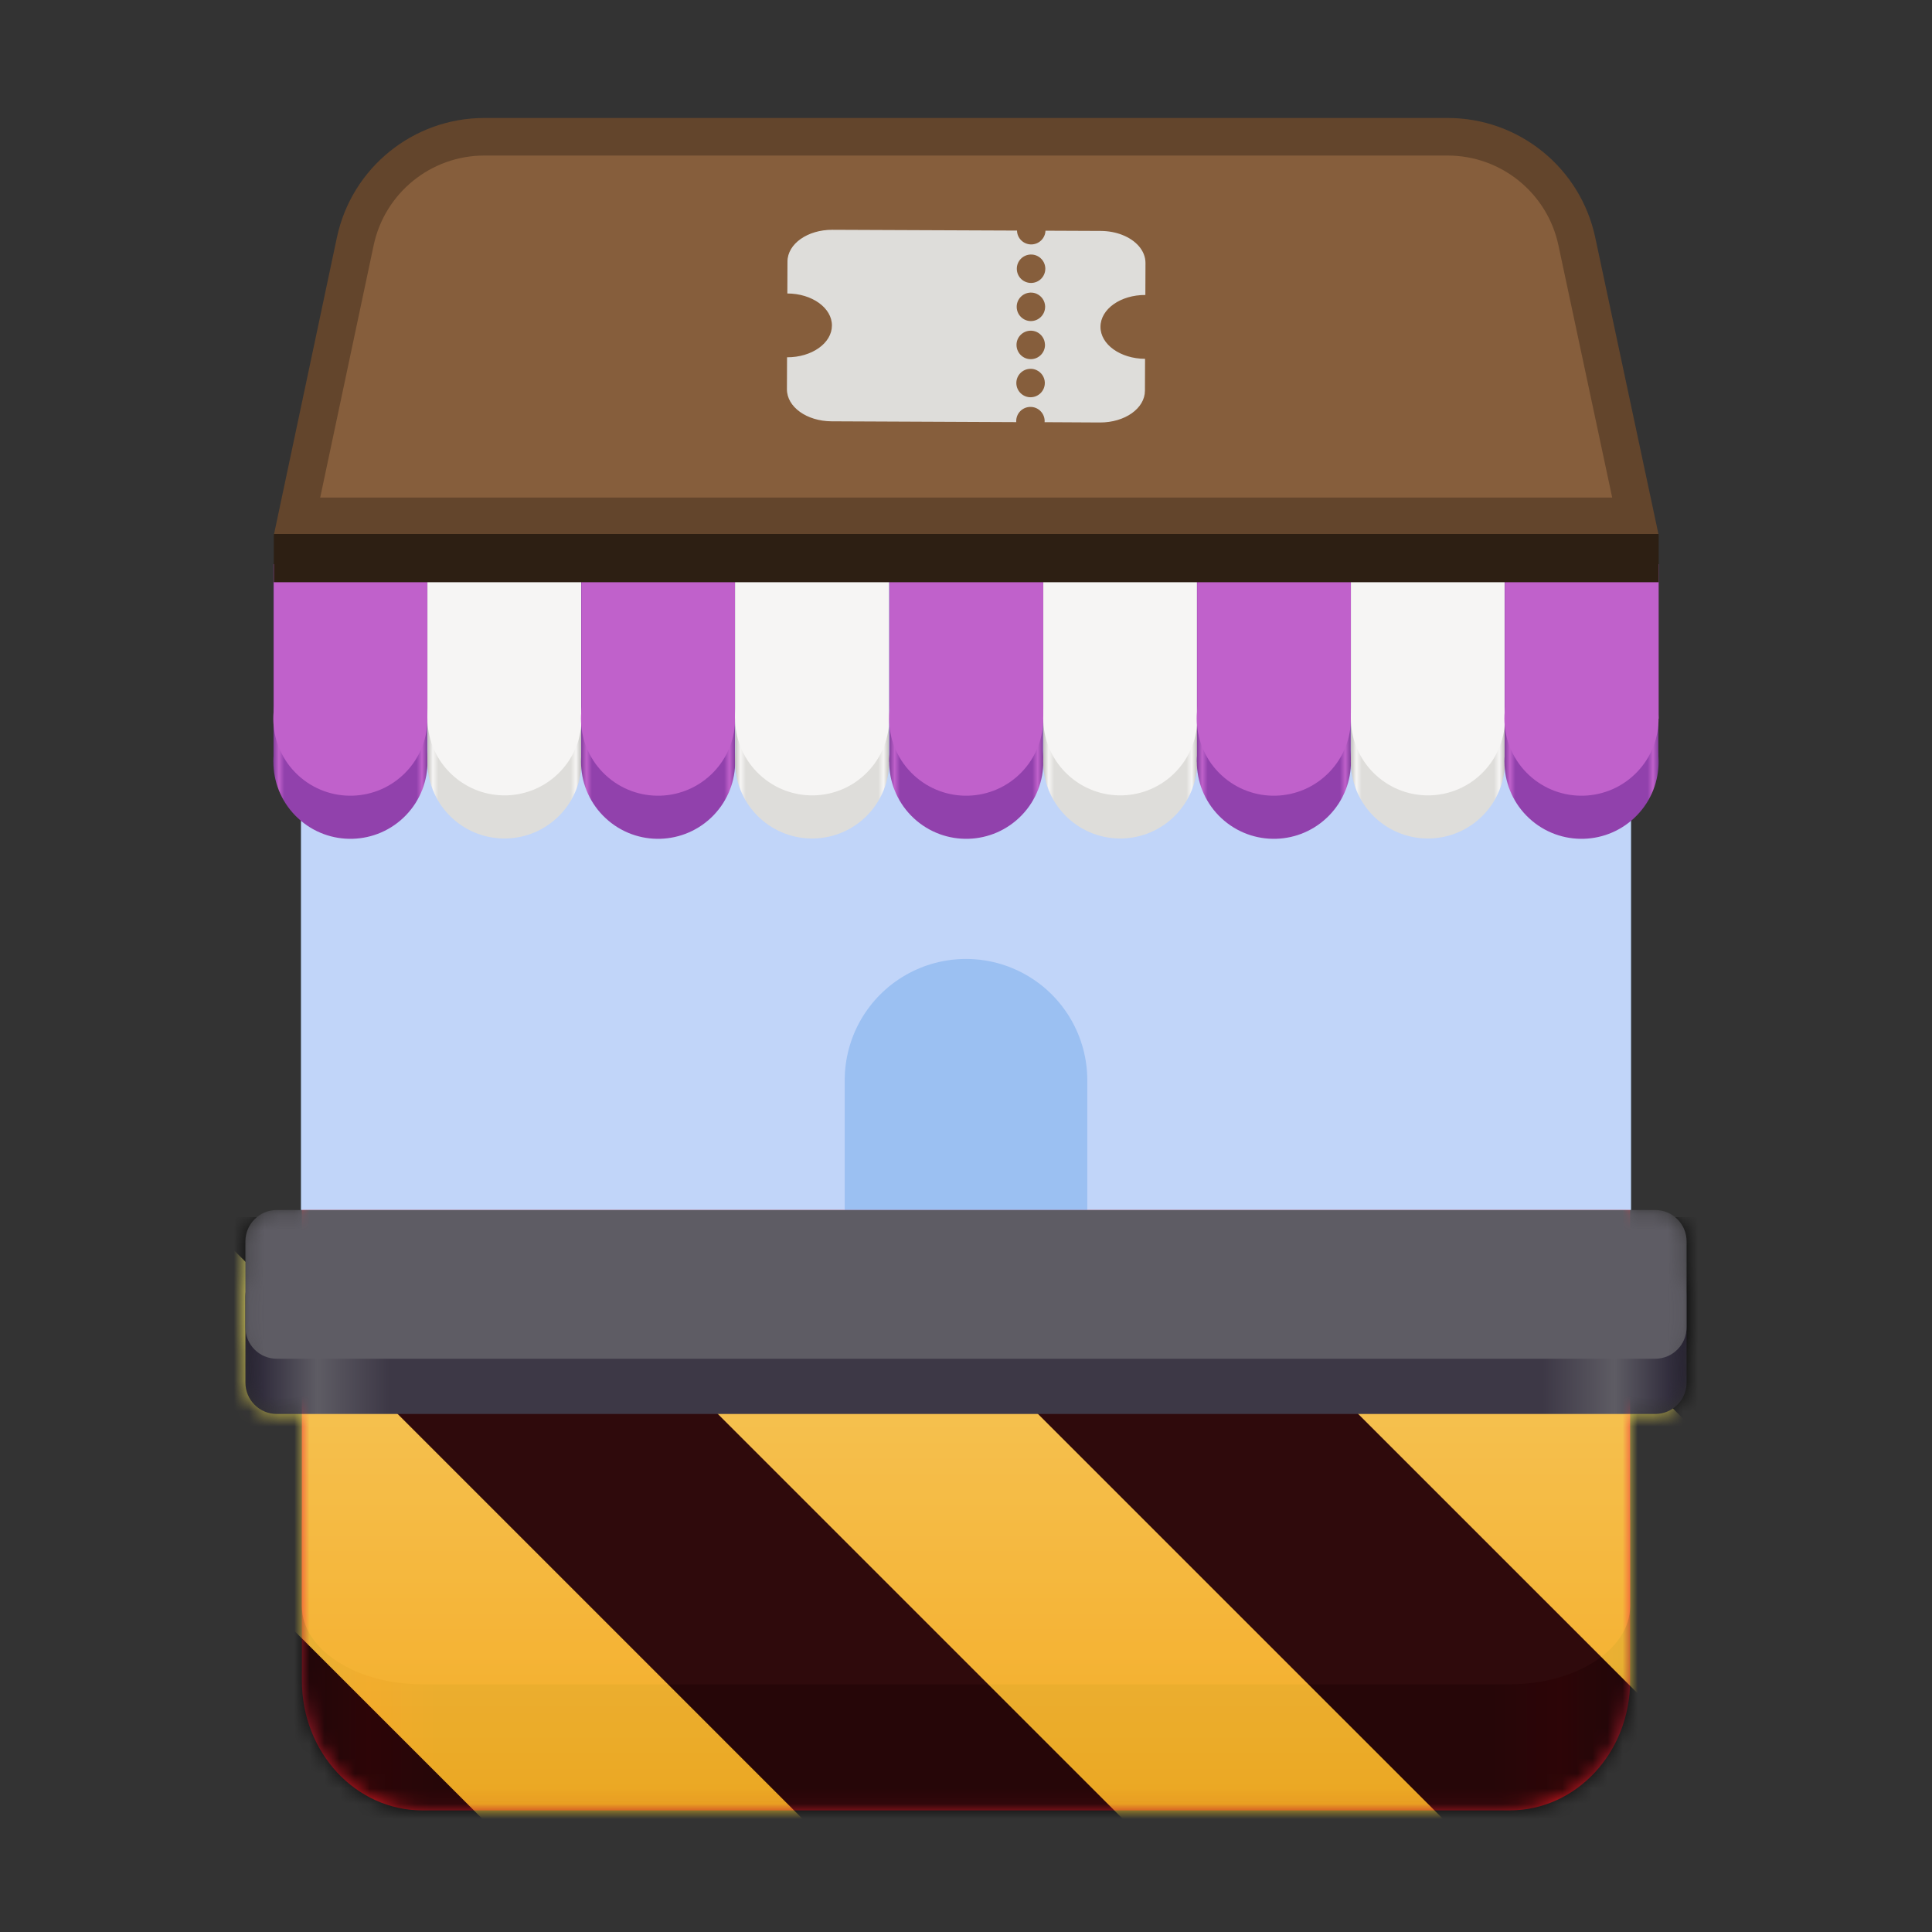 <?xml version="1.0" encoding="UTF-8" standalone="no"?>
<svg
   height="128px"
   viewBox="0 0 128 128"
   width="128px"
   version="1.1"
   id="svg38347"
   sodipodi:docname="me.iepure.ticketbooth.Devel.svg"
   inkscape:version="1.2.2 (b0a8486541, 2022-12-01)"
   xmlns:inkscape="http://www.inkscape.org/namespaces/inkscape"
   xmlns:sodipodi="http://sodipodi.sourceforge.net/DTD/sodipodi-0.dtd"
   xmlns:xlink="http://www.w3.org/1999/xlink"
   xmlns="http://www.w3.org/2000/svg"
   xmlns:svg="http://www.w3.org/2000/svg">
  <rect x="0" y="0" width="128" height="128" fill="#333333" stroke="none"/>
  <defs
     id="defs38351" />
  <sodipodi:namedview
     id="namedview38349"
     pagecolor="#ffffff"
     bordercolor="#000000"
     borderopacity="0.25"
     inkscape:showpageshadow="2"
     inkscape:pageopacity="0.0"
     inkscape:pagecheckerboard="0"
     inkscape:deskcolor="#d1d1d1"
     showgrid="false"
     inkscape:zoom="2.2511407"
     inkscape:cx="19.767756"
     inkscape:cy="65.300227"
     inkscape:window-width="1920"
     inkscape:window-height="1016"
     inkscape:window-x="0"
     inkscape:window-y="0"
     inkscape:window-maximized="1"
     inkscape:current-layer="g38345" />
  <linearGradient
     id="a"
     gradientTransform="matrix(0.196 0 0 0.368 2.597 285.347)"
     gradientUnits="userSpaceOnUse"
     x1="88.596"
     x2="536.596"
     y1="-449.394"
     y2="-449.394">
    <stop
       offset="0"
       stop-color="#a51d2d"
       id="stop38051" />
    <stop
       offset="0.05"
       stop-color="#e01b24"
       id="stop38053" />
    <stop
       offset="0.1"
       stop-color="#c01c28"
       id="stop38055" />
    <stop
       offset="0.9"
       stop-color="#c01c28"
       id="stop38057" />
    <stop
       offset="0.95"
       stop-color="#e01b24"
       id="stop38059" />
    <stop
       offset="1"
       stop-color="#a51d2d"
       id="stop38061" />
  </linearGradient>
  <linearGradient
     id="b"
     gradientUnits="userSpaceOnUse"
     x1="16.257"
     x2="111.743"
     y1="88.754"
     y2="88.754">
    <stop
       offset="0"
       stop-color="#241f31"
       id="stop38064" />
    <stop
       offset="0.05"
       stop-color="#5e5c64"
       id="stop38066" />
    <stop
       offset="0.1"
       stop-color="#3d3846"
       id="stop38068" />
    <stop
       offset="0.9"
       stop-color="#3d3846"
       id="stop38070" />
    <stop
       offset="0.95"
       stop-color="#5e5c64"
       id="stop38072" />
    <stop
       offset="1"
       stop-color="#241f31"
       id="stop38074" />
  </linearGradient>
  <linearGradient
     id="c"
     gradientUnits="userSpaceOnUse">
    <stop
       offset="0"
       stop-color="#813d9c"
       id="stop38077" />
    <stop
       offset="0.036"
       stop-color="#c061cb"
       id="stop38079" />
    <stop
       offset="0.071"
       stop-color="#9141ac"
       id="stop38081" />
    <stop
       offset="0.929"
       stop-color="#9141ac"
       id="stop38083" />
    <stop
       offset="0.964"
       stop-color="#c061cb"
       id="stop38085" />
    <stop
       offset="1"
       stop-color="#813d9c"
       id="stop38087" />
  </linearGradient>
  <linearGradient
     id="d"
     gradientTransform="matrix(1 0 0 -1 375.169 133.472)"
     x1="-357.057"
     x2="-346.845"
     xlink:href="#c"
     y1="-93.317"
     y2="-93.317" />
  <linearGradient
     id="e"
     gradientTransform="matrix(1 0 0 -0.509 375.169 92.691)"
     x1="-357.057"
     x2="-346.845"
     xlink:href="#c"
     y1="-93.317"
     y2="-93.317" />
  <linearGradient
     id="f"
     gradientUnits="userSpaceOnUse">
    <stop
       offset="0"
       stop-color="#c0bfbc"
       id="stop38092" />
    <stop
       offset="0.036"
       stop-color="#f6f5f4"
       id="stop38094" />
    <stop
       offset="0.071"
       stop-color="#deddda"
       id="stop38096" />
    <stop
       offset="0.929"
       stop-color="#deddda"
       id="stop38098" />
    <stop
       offset="0.964"
       stop-color="#f6f5f4"
       id="stop38100" />
    <stop
       offset="1"
       stop-color="#c0bfbc"
       id="stop38102" />
  </linearGradient>
  <linearGradient
     id="g"
     gradientTransform="matrix(1 0 0 -1 385.373 133.451)"
     x1="-357.057"
     x2="-346.845"
     xlink:href="#f"
     y1="-93.317"
     y2="-93.317" />
  <linearGradient
     id="h"
     gradientTransform="matrix(1 0 0 -0.508 385.373 92.601)"
     x1="-357.057"
     x2="-346.845"
     xlink:href="#f"
     y1="-93.317"
     y2="-93.317" />
  <linearGradient
     id="i"
     gradientTransform="matrix(1 0 0 -1 395.552 133.472)"
     x1="-357.057"
     x2="-346.845"
     xlink:href="#c"
     y1="-93.317"
     y2="-93.317" />
  <linearGradient
     id="j"
     gradientTransform="matrix(1 0 0 -0.509 395.552 92.691)"
     x1="-357.057"
     x2="-346.845"
     xlink:href="#c"
     y1="-93.317"
     y2="-93.317" />
  <linearGradient
     id="k"
     gradientTransform="matrix(1 0 0 -1 405.756 133.451)"
     x1="-357.057"
     x2="-346.845"
     xlink:href="#f"
     y1="-93.317"
     y2="-93.317" />
  <linearGradient
     id="l"
     gradientTransform="matrix(1 0 0 -0.508 405.756 92.601)"
     x1="-357.057"
     x2="-346.845"
     xlink:href="#f"
     y1="-93.317"
     y2="-93.317" />
  <linearGradient
     id="m"
     gradientTransform="matrix(1 0 0 -1 415.967 133.472)"
     x1="-357.057"
     x2="-346.845"
     xlink:href="#c"
     y1="-93.317"
     y2="-93.317" />
  <linearGradient
     id="n"
     gradientTransform="matrix(1 0 0 -0.509 415.967 92.691)"
     x1="-357.057"
     x2="-346.845"
     xlink:href="#c"
     y1="-93.317"
     y2="-93.317" />
  <linearGradient
     id="o"
     gradientTransform="matrix(1 0 0 -1 426.171 133.451)"
     x1="-357.057"
     x2="-346.845"
     xlink:href="#f"
     y1="-93.317"
     y2="-93.317" />
  <linearGradient
     id="p"
     gradientTransform="matrix(1 0 0 -0.508 426.171 92.601)"
     x1="-357.057"
     x2="-346.845"
     xlink:href="#f"
     y1="-93.317"
     y2="-93.317" />
  <linearGradient
     id="q"
     gradientTransform="matrix(1 0 0 -1 436.349 133.472)"
     x1="-357.057"
     x2="-346.845"
     xlink:href="#c"
     y1="-93.317"
     y2="-93.317" />
  <linearGradient
     id="r"
     gradientTransform="matrix(1 0 0 -0.509 436.349 92.691)"
     x1="-357.057"
     x2="-346.845"
     xlink:href="#c"
     y1="-93.317"
     y2="-93.317" />
  <linearGradient
     id="s"
     gradientTransform="matrix(1 0 0 -1 446.553 133.451)"
     x1="-357.057"
     x2="-346.845"
     xlink:href="#f"
     y1="-93.317"
     y2="-93.317" />
  <linearGradient
     id="t"
     gradientTransform="matrix(1 0 0 -0.508 446.553 92.601)"
     x1="-357.057"
     x2="-346.845"
     xlink:href="#f"
     y1="-93.317"
     y2="-93.317" />
  <linearGradient
     id="u"
     gradientTransform="matrix(1 0 0 -1 456.732 133.472)"
     x1="-357.057"
     x2="-346.845"
     xlink:href="#c"
     y1="-93.317"
     y2="-93.317" />
  <linearGradient
     id="v"
     gradientTransform="matrix(1 0 0 -0.509 456.732 92.691)"
     x1="-357.057"
     x2="-346.845"
     xlink:href="#c"
     y1="-93.317"
     y2="-93.317" />
  <clipPath
     id="w">
    <rect
       height="128"
       width="128"
       id="rect38121" />
  </clipPath>
  <clipPath
     id="x">
    <rect
       height="128"
       width="128"
       id="rect38124" />
  </clipPath>
  <filter
     id="y"
     height="1"
     width="1"
     x="0"
     y="0">
    <feColorMatrix
       in="SourceGraphic"
       type="matrix"
       values="0 0 0 0 1 0 0 0 0 1 0 0 0 0 1 0 0 0 1 0"
       id="feColorMatrix38127" />
  </filter>
  <mask
     id="z">
    <g
       clip-path="url(#x)"
       filter="url(#y)"
       id="g38226">
      <g
         clip-path="url(#w)"
         id="g38224">
        <path
           d="m 18.141 35.457 h 91.75 l -4.203 -19.727 c -0.984 -4.617 -5.059 -7.914 -9.777 -7.914 h -63.82 c -4.715 0 -8.789 3.301 -9.77 7.914 z m 0 0"
           fill="#63452c"
           id="path38130" />
        <path
           d="m 32.09 10.305 h 63.82 c 3.539 0 6.602 2.48 7.34 5.945 l 3.562 16.715 h -85.598 l 3.543 -16.719 c 0.734 -3.461 3.793 -5.941 7.332 -5.941 z m 0 0"
           fill="#865e3c"
           id="path38132" />
        <path
           d="m 108 100.676 c -0.164 0.008 -0.328 0.027 -0.496 0.027 h -87.504 v 10.637 c 0 4.766 3.566 8.605 8 8.605 h 72 c 4.434 0 8 -3.84 8 -8.605 z m 0 0"
           fill="url(#a)"
           id="path38134" />
        <path
           d="m 28 41.715 h 72 c 4.418 0 8 2.32 8 5.176 v 59.523 c 0 2.859 -3.582 5.176 -8 5.176 h -72 c -4.418 0 -8 -2.316 -8 -5.176 v -59.523 c 0 -2.855 3.582 -5.176 8 -5.176 z m 0 0"
           fill="#ed333b"
           id="path38136" />
        <path
           d="m 18.332 83.828 h 91.336 c 1.145 0 2.074 0.93 2.074 2.078 v 5.695 c 0 1.148 -0.93 2.078 -2.074 2.078 h -91.336 c -1.145 0 -2.074 -0.93 -2.074 -2.078 v -5.695 c 0 -1.148 0.93 -2.078 2.074 -2.078 z m 0 0"
           fill="url(#b)"
           id="path38138" />
        <path
           d="m 18.332 80.168 h 91.336 c 1.145 0 2.074 0.93 2.074 2.078 v 5.695 c 0 1.148 -0.93 2.078 -2.074 2.078 h -91.336 c -1.145 0 -2.074 -0.93 -2.074 -2.078 v -5.695 c 0 -1.148 0.93 -2.078 2.074 -2.078 z m 0 0"
           fill="#5e5c64"
           id="path38140" />
        <path
           d="m 19.938 80.168 v -41.672 h 88.125 v 41.672 z m 0 0"
           fill="#c1daff"
           fill-opacity="0.965"
           id="path38142" />
        <path
           d="m 74.352 15.562 c -0.422 -0.164 -0.902 -0.258 -1.418 -0.262 l -3.668 -0.016 c -0.02 0.508 -0.434 0.906 -0.938 0.91 c -0.512 0.004 -0.938 -0.402 -0.949 -0.918 l -12.23 -0.051 c -1.645 -0.008 -2.973 0.93 -2.977 2.102 l -0.008 2.117 c 1.637 0.004 2.961 0.957 2.953 2.125 c -0.004 1.168 -1.332 2.109 -2.973 2.102 l -0.008 2.117 c -0.004 1.172 1.312 2.117 2.957 2.125 l 12.238 0.055 c -0.004 -0.016 -0.004 -0.031 -0.004 -0.047 c -0.012 -0.516 0.395 -0.945 0.91 -0.961 c 0.516 -0.02 0.949 0.383 0.973 0.898 v 0.047 c 0 0.023 0 0.047 -0.004 0.066 l 3.672 0.02 c 1.645 0.004 2.973 -0.93 2.977 -2.105 l 0.008 -2.113 c -1.637 -0.008 -2.961 -0.957 -2.953 -2.125 c 0.004 -1.172 1.332 -2.113 2.973 -2.105 l 0.008 -2.113 c 0.004 -0.809 -0.617 -1.508 -1.539 -1.867 z m -5.645 1.387 c 0.32 0.148 0.531 0.461 0.547 0.812 v 0.047 c -0.004 0.516 -0.418 0.934 -0.938 0.938 c -0.516 0.004 -0.938 -0.406 -0.949 -0.922 c -0.012 -0.516 0.398 -0.945 0.914 -0.961 c 0.148 -0.004 0.293 0.023 0.426 0.086 z m -0.012 2.523 c 0.32 0.148 0.531 0.461 0.547 0.812 v 0.047 c -0.004 0.516 -0.418 0.934 -0.934 0.941 c -0.516 0.004 -0.938 -0.41 -0.949 -0.926 s 0.395 -0.941 0.91 -0.961 c 0.148 -0.004 0.293 0.023 0.426 0.086 z m -0.008 2.523 c 0.316 0.148 0.527 0.461 0.543 0.812 l 0.004 0.051 c -0.004 0.516 -0.422 0.934 -0.938 0.938 s -0.938 -0.41 -0.949 -0.926 c -0.012 -0.516 0.395 -0.941 0.91 -0.961 c 0.148 -0.004 0.293 0.023 0.43 0.086 z m -0.012 2.527 c 0.32 0.148 0.531 0.461 0.547 0.812 v 0.047 c -0.004 0.516 -0.422 0.934 -0.938 0.938 c -0.516 0.004 -0.938 -0.41 -0.949 -0.926 c -0.008 -0.516 0.398 -0.941 0.914 -0.957 c 0.145 -0.008 0.293 0.023 0.426 0.086 z m 0 0"
           fill="#deddda"
           id="path38144" />
        <path
           d="m 55.965 71.566 c 0 -2.867 1.531 -5.523 4.02 -6.957 c 2.484 -1.434 5.547 -1.434 8.031 0 c 2.488 1.434 4.02 4.09 4.02 6.957 z m 0 0"
           fill="#62a0ea"
           fill-opacity="0.4"
           id="path38146" />
        <path
           d="m 72.035 80.168 h -16.07 v -8.602 h 16.07 z m 0 0"
           fill="#62a0ea"
           fill-opacity="0.4"
           id="path38148" />
        <path
           d="m 26.539 46.59 c -2.113 -1.809 -5.285 -1.594 -7.133 0.48 c -1.852 2.078 -1.699 5.254 0.344 7.145 c 2.039 1.891 5.219 1.797 7.148 -0.207 c 1.926 -2.004 1.898 -5.184 -0.07 -7.152"
           fill="url(#d)"
           id="path38150" />
        <path
           d="m 18.121 50.469 h 10.188 v -13.09 h -10.188 z m 0 0"
           fill="url(#e)"
           id="path38152" />
        <path
           d="m 26.535 43.734 c -2.113 -1.809 -5.285 -1.594 -7.133 0.48 c -1.852 2.078 -1.699 5.254 0.344 7.145 c 2.043 1.891 5.219 1.797 7.148 -0.207 c 1.93 -2.004 1.898 -5.184 -0.07 -7.152"
           fill="#c061cb"
           id="path38154" />
        <path
           d="m 18.141 47.613 h 10.188 v -10.234 h -10.188 z m 0 0"
           fill="#c061cb"
           id="path38156" />
        <path
           d="m 36.742 46.566 c -2.113 -1.809 -5.285 -1.594 -7.133 0.484 c -1.852 2.078 -1.695 5.254 0.344 7.145 c 2.043 1.887 5.219 1.797 7.148 -0.207 c 1.93 -2.008 1.898 -5.188 -0.07 -7.152"
           fill="url(#g)"
           id="path38158" />
        <path
           d="m 28.324 50.445 h 10.188 v -13.066 h -10.188 z m 0 0"
           fill="url(#h)"
           id="path38160" />
        <path
           d="m 36.746 43.711 c -2.113 -1.809 -5.285 -1.594 -7.133 0.484 c -1.852 2.078 -1.699 5.254 0.344 7.141 c 2.043 1.891 5.219 1.801 7.148 -0.207 c 1.93 -2.004 1.898 -5.184 -0.07 -7.148"
           fill="#f6f5f4"
           id="path38162" />
        <path
           d="m 28.328 47.59 h 10.188 v -10.211 h -10.188 z m 0 0"
           fill="#f6f5f4"
           id="path38164" />
        <path
           d="m 46.922 46.59 c -2.113 -1.809 -5.285 -1.594 -7.133 0.48 c -1.852 2.078 -1.699 5.254 0.344 7.145 c 2.039 1.891 5.219 1.797 7.148 -0.207 c 1.926 -2.004 1.898 -5.184 -0.07 -7.152"
           fill="url(#i)"
           id="path38166" />
        <path
           d="m 38.504 50.469 h 10.188 v -13.09 h -10.188 z m 0 0"
           fill="url(#j)"
           id="path38168" />
        <path
           d="m 46.918 43.734 c -2.113 -1.809 -5.285 -1.594 -7.133 0.48 c -1.852 2.078 -1.699 5.254 0.344 7.145 c 2.043 1.891 5.219 1.797 7.148 -0.207 c 1.93 -2.004 1.898 -5.184 -0.07 -7.152"
           fill="#c061cb"
           id="path38170" />
        <path
           d="m 38.523 47.613 h 10.188 v -10.234 h -10.188 z m 0 0"
           fill="#c061cb"
           id="path38172" />
        <path
           d="m 57.125 46.566 c -2.113 -1.809 -5.285 -1.594 -7.133 0.484 c -1.852 2.078 -1.695 5.254 0.344 7.145 c 2.043 1.887 5.219 1.797 7.148 -0.207 c 1.93 -2.008 1.898 -5.188 -0.07 -7.152"
           fill="url(#k)"
           id="path38174" />
        <path
           d="m 48.707 50.445 h 10.188 v -13.066 h -10.188 z m 0 0"
           fill="url(#l)"
           id="path38176" />
        <path
           d="m 57.129 43.711 c -2.113 -1.809 -5.285 -1.594 -7.133 0.484 c -1.852 2.078 -1.699 5.254 0.344 7.141 c 2.043 1.891 5.219 1.801 7.148 -0.207 c 1.93 -2.004 1.898 -5.184 -0.07 -7.148"
           fill="#f6f5f4"
           id="path38178" />
        <path
           d="m 48.711 47.59 h 10.188 v -10.211 h -10.188 z m 0 0"
           fill="#f6f5f4"
           id="path38180" />
        <path
           d="m 67.336 46.59 c -2.113 -1.809 -5.285 -1.594 -7.133 0.48 c -1.852 2.078 -1.695 5.254 0.344 7.145 c 2.043 1.891 5.219 1.797 7.148 -0.207 c 1.93 -2.004 1.898 -5.184 -0.07 -7.152"
           fill="url(#m)"
           id="path38182" />
        <path
           d="m 58.918 50.469 h 10.188 v -13.09 h -10.188 z m 0 0"
           fill="url(#n)"
           id="path38184" />
        <path
           d="m 67.332 43.734 c -2.109 -1.809 -5.285 -1.594 -7.133 0.48 c -1.852 2.078 -1.695 5.254 0.344 7.145 c 2.043 1.891 5.219 1.797 7.148 -0.207 c 1.93 -2.004 1.898 -5.184 -0.07 -7.152"
           fill="#c061cb"
           id="path38186" />
        <path
           d="m 58.938 47.613 h 10.188 v -10.234 h -10.188 z m 0 0"
           fill="#c061cb"
           id="path38188" />
        <path
           d="m 77.539 46.566 c -2.109 -1.809 -5.281 -1.594 -7.133 0.484 s -1.695 5.254 0.344 7.145 c 2.043 1.887 5.219 1.797 7.148 -0.207 c 1.93 -2.008 1.898 -5.188 -0.066 -7.152"
           fill="url(#o)"
           id="path38190" />
        <path
           d="m 69.121 50.445 h 10.188 v -13.066 h -10.188 z m 0 0"
           fill="url(#p)"
           id="path38192" />
        <path
           d="m 77.543 43.711 c -2.113 -1.809 -5.285 -1.594 -7.133 0.484 c -1.852 2.078 -1.695 5.254 0.344 7.141 c 2.043 1.891 5.219 1.801 7.148 -0.207 c 1.93 -2.004 1.898 -5.184 -0.07 -7.148"
           fill="#f6f5f4"
           id="path38194" />
        <path
           d="m 69.125 47.59 h 10.188 v -10.211 h -10.188 z m 0 0"
           fill="#f6f5f4"
           id="path38196" />
        <path
           d="m 87.719 46.59 c -2.113 -1.809 -5.285 -1.594 -7.133 0.48 c -1.852 2.078 -1.695 5.254 0.344 7.145 c 2.043 1.891 5.219 1.797 7.148 -0.207 c 1.93 -2.004 1.898 -5.184 -0.07 -7.152"
           fill="url(#q)"
           id="path38198" />
        <path
           d="m 79.301 50.469 h 10.188 v -13.09 h -10.188 z m 0 0"
           fill="url(#r)"
           id="path38200" />
        <path
           d="m 87.715 43.734 c -2.109 -1.809 -5.285 -1.594 -7.133 0.48 c -1.852 2.078 -1.695 5.254 0.344 7.145 c 2.043 1.891 5.219 1.797 7.148 -0.207 c 1.93 -2.004 1.898 -5.184 -0.07 -7.152"
           fill="#c061cb"
           id="path38202" />
        <path
           d="m 79.32 47.613 h 10.188 v -10.234 h -10.188 z m 0 0"
           fill="#c061cb"
           id="path38204" />
        <path
           d="m 97.922 46.566 c -2.109 -1.809 -5.281 -1.594 -7.133 0.484 c -1.852 2.078 -1.695 5.254 0.344 7.145 c 2.043 1.887 5.219 1.797 7.148 -0.207 c 1.93 -2.008 1.898 -5.188 -0.066 -7.152"
           fill="url(#s)"
           id="path38206" />
        <path
           d="m 89.504 50.445 h 10.188 v -13.066 h -10.188 z m 0 0"
           fill="url(#t)"
           id="path38208" />
        <path
           d="m 97.926 43.711 c -2.113 -1.809 -5.285 -1.594 -7.133 0.484 c -1.852 2.078 -1.695 5.254 0.344 7.141 c 2.043 1.891 5.219 1.801 7.148 -0.207 c 1.93 -2.004 1.898 -5.184 -0.07 -7.148"
           fill="#f6f5f4"
           id="path38210" />
        <path
           d="m 89.508 47.59 h 10.188 v -10.211 h -10.188 z m 0 0"
           fill="#f6f5f4"
           id="path38212" />
        <path
           d="m 108.102 46.59 c -2.113 -1.809 -5.285 -1.594 -7.133 0.48 c -1.852 2.078 -1.699 5.254 0.344 7.145 s 5.219 1.797 7.148 -0.207 c 1.93 -2.004 1.898 -5.184 -0.07 -7.152"
           fill="url(#u)"
           id="path38214" />
        <path
           d="m 99.684 50.469 h 10.188 v -13.09 h -10.188 z m 0 0"
           fill="url(#v)"
           id="path38216" />
        <path
           d="m 108.098 43.734 c -2.113 -1.809 -5.285 -1.594 -7.133 0.48 c -1.852 2.078 -1.695 5.254 0.344 7.145 c 2.043 1.891 5.219 1.797 7.148 -0.207 c 1.93 -2.004 1.898 -5.184 -0.07 -7.152"
           fill="#c061cb"
           id="path38218" />
        <path
           d="m 99.703 47.613 h 10.188 v -10.234 h -10.188 z m 0 0"
           fill="#c061cb"
           id="path38220" />
        <path
           d="m 18.141 35.379 h 91.75 v 3.195 h -91.75 z m 0 0"
           fill="#2d1f13"
           id="path38222" />
      </g>
    </g>
  </mask>
  <mask
     id="A">
    <g
       filter="url(#y)"
       id="g38231">
      <rect
         fill-opacity="0.8"
         height="128"
         width="128"
         id="rect38229" />
    </g>
  </mask>
  <linearGradient
     id="B"
     gradientTransform="matrix(0 0.37 -0.985 0 295.385 -30.36)"
     gradientUnits="userSpaceOnUse"
     x1="300"
     x2="428"
     y1="235"
     y2="235">
    <stop
       offset="0"
       stop-color="#f9f06b"
       id="stop38234" />
    <stop
       offset="1"
       stop-color="#f5c211"
       id="stop38236" />
  </linearGradient>
  <clipPath
     id="C">
    <rect
       height="128"
       width="128"
       id="rect38239" />
  </clipPath>
  <clipPath
     id="D">
    <rect
       height="128"
       width="128"
       id="rect38242" />
  </clipPath>
  <path
     d="m 18.141 35.457 h 91.75 l -4.203 -19.727 c -0.984 -4.617 -5.059 -7.914 -9.777 -7.914 h -63.82 c -4.715 0 -8.789 3.301 -9.77 7.914 z m 0 0"
     fill="#63452c"
     id="path38245" />
  <path
     d="m 32.09 10.305 h 63.82 c 3.539 0 6.602 2.48 7.34 5.945 l 3.562 16.715 h -85.598 l 3.543 -16.719 c 0.734 -3.461 3.793 -5.941 7.332 -5.941 z m 0 0"
     fill="#865e3c"
     id="path38247" />
  <path
     d="m 108 100.676 c -0.164 0.008 -0.328 0.027 -0.496 0.027 h -87.504 v 10.637 c 0 4.766 3.566 8.605 8 8.605 h 72 c 4.434 0 8 -3.84 8 -8.605 z m 0 0"
     fill="url(#a)"
     id="path38249" />
  <path
     d="m 28 41.715 h 72 c 4.418 0 8 2.32 8 5.176 v 59.523 c 0 2.859 -3.582 5.176 -8 5.176 h -72 c -4.418 0 -8 -2.316 -8 -5.176 v -59.523 c 0 -2.855 3.582 -5.176 8 -5.176 z m 0 0"
     fill="#ed333b"
     id="path38251" />
  <path
     d="m 19.938 80.168 v -41.672 h 88.125 v 41.672 z m 0 0"
     fill="#c1daff"
     fill-opacity="0.965"
     id="path38257" />
  <path
     d="m 74.352 15.562 c -0.422 -0.164 -0.902 -0.258 -1.418 -0.262 l -3.668 -0.016 c -0.02 0.508 -0.434 0.906 -0.938 0.91 c -0.512 0.004 -0.938 -0.402 -0.949 -0.918 l -12.23 -0.051 c -1.645 -0.008 -2.973 0.93 -2.977 2.102 l -0.008 2.117 c 1.637 0.004 2.961 0.957 2.953 2.125 c -0.004 1.168 -1.332 2.109 -2.973 2.102 l -0.008 2.117 c -0.004 1.172 1.312 2.117 2.957 2.125 l 12.238 0.055 c -0.004 -0.016 -0.004 -0.031 -0.004 -0.047 c -0.012 -0.516 0.395 -0.945 0.91 -0.961 c 0.516 -0.02 0.949 0.383 0.973 0.898 v 0.047 c 0 0.023 0 0.047 -0.004 0.066 l 3.672 0.02 c 1.645 0.004 2.973 -0.93 2.977 -2.105 l 0.008 -2.113 c -1.637 -0.008 -2.961 -0.957 -2.953 -2.125 c 0.004 -1.172 1.332 -2.113 2.973 -2.105 l 0.008 -2.113 c 0.004 -0.809 -0.617 -1.508 -1.539 -1.867 z m -5.645 1.387 c 0.32 0.148 0.531 0.461 0.547 0.812 v 0.047 c -0.004 0.516 -0.418 0.934 -0.938 0.938 c -0.516 0.004 -0.938 -0.406 -0.949 -0.922 c -0.012 -0.516 0.398 -0.945 0.914 -0.961 c 0.148 -0.004 0.293 0.023 0.426 0.086 z m -0.012 2.523 c 0.32 0.148 0.531 0.461 0.547 0.812 v 0.047 c -0.004 0.516 -0.418 0.934 -0.934 0.941 c -0.516 0.004 -0.938 -0.41 -0.949 -0.926 s 0.395 -0.941 0.91 -0.961 c 0.148 -0.004 0.293 0.023 0.426 0.086 z m -0.008 2.523 c 0.316 0.148 0.527 0.461 0.543 0.812 l 0.004 0.051 c -0.004 0.516 -0.422 0.934 -0.938 0.938 s -0.938 -0.41 -0.949 -0.926 c -0.012 -0.516 0.395 -0.941 0.91 -0.961 c 0.148 -0.004 0.293 0.023 0.43 0.086 z m -0.012 2.527 c 0.32 0.148 0.531 0.461 0.547 0.812 v 0.047 c -0.004 0.516 -0.422 0.934 -0.938 0.938 c -0.516 0.004 -0.938 -0.41 -0.949 -0.926 c -0.008 -0.516 0.398 -0.941 0.914 -0.957 c 0.145 -0.008 0.293 0.023 0.426 0.086 z m 0 0"
     fill="#deddda"
     id="path38259" />
  <path
     d="m 55.965 71.566 c 0 -2.867 1.531 -5.523 4.02 -6.957 c 2.484 -1.434 5.547 -1.434 8.031 0 c 2.488 1.434 4.02 4.09 4.02 6.957 z m 0 0"
     fill="#62a0ea"
     fill-opacity="0.4"
     id="path38261" />
  <path
     d="m 72.035 80.168 h -16.07 v -8.602 h 16.07 z m 0 0"
     fill="#62a0ea"
     fill-opacity="0.4"
     id="path38263" />
  <path
     d="m 26.539 46.59 c -2.113 -1.809 -5.285 -1.594 -7.133 0.48 c -1.852 2.078 -1.699 5.254 0.344 7.145 c 2.039 1.891 5.219 1.797 7.148 -0.207 c 1.926 -2.004 1.898 -5.184 -0.07 -7.152"
     fill="url(#d)"
     id="path38265" />
  <path
     d="m 18.121 50.469 h 10.188 v -13.09 h -10.188 z m 0 0"
     fill="url(#e)"
     id="path38267" />
  <path
     d="m 26.535 43.734 c -2.113 -1.809 -5.285 -1.594 -7.133 0.48 c -1.852 2.078 -1.699 5.254 0.344 7.145 c 2.043 1.891 5.219 1.797 7.148 -0.207 c 1.93 -2.004 1.898 -5.184 -0.07 -7.152"
     fill="#c061cb"
     id="path38269" />
  <path
     d="m 18.141 47.613 h 10.188 v -10.234 h -10.188 z m 0 0"
     fill="#c061cb"
     id="path38271" />
  <path
     d="m 36.742 46.566 c -2.113 -1.809 -5.285 -1.594 -7.133 0.484 c -1.852 2.078 -1.695 5.254 0.344 7.145 c 2.043 1.887 5.219 1.797 7.148 -0.207 c 1.93 -2.008 1.898 -5.188 -0.07 -7.152"
     fill="url(#g)"
     id="path38273" />
  <path
     d="m 28.324 50.445 h 10.188 v -13.066 h -10.188 z m 0 0"
     fill="url(#h)"
     id="path38275" />
  <path
     d="m 36.746 43.711 c -2.113 -1.809 -5.285 -1.594 -7.133 0.484 c -1.852 2.078 -1.699 5.254 0.344 7.141 c 2.043 1.891 5.219 1.801 7.148 -0.207 c 1.93 -2.004 1.898 -5.184 -0.07 -7.148"
     fill="#f6f5f4"
     id="path38277" />
  <path
     d="m 28.328 47.59 h 10.188 v -10.211 h -10.188 z m 0 0"
     fill="#f6f5f4"
     id="path38279" />
  <path
     d="m 46.922 46.59 c -2.113 -1.809 -5.285 -1.594 -7.133 0.48 c -1.852 2.078 -1.699 5.254 0.344 7.145 c 2.039 1.891 5.219 1.797 7.148 -0.207 c 1.926 -2.004 1.898 -5.184 -0.07 -7.152"
     fill="url(#i)"
     id="path38281" />
  <path
     d="m 38.504 50.469 h 10.188 v -13.09 h -10.188 z m 0 0"
     fill="url(#j)"
     id="path38283" />
  <path
     d="m 46.918 43.734 c -2.113 -1.809 -5.285 -1.594 -7.133 0.48 c -1.852 2.078 -1.699 5.254 0.344 7.145 c 2.043 1.891 5.219 1.797 7.148 -0.207 c 1.93 -2.004 1.898 -5.184 -0.07 -7.152"
     fill="#c061cb"
     id="path38285" />
  <path
     d="m 38.523 47.613 h 10.188 v -10.234 h -10.188 z m 0 0"
     fill="#c061cb"
     id="path38287" />
  <path
     d="m 57.125 46.566 c -2.113 -1.809 -5.285 -1.594 -7.133 0.484 c -1.852 2.078 -1.695 5.254 0.344 7.145 c 2.043 1.887 5.219 1.797 7.148 -0.207 c 1.93 -2.008 1.898 -5.188 -0.07 -7.152"
     fill="url(#k)"
     id="path38289" />
  <path
     d="m 48.707 50.445 h 10.188 v -13.066 h -10.188 z m 0 0"
     fill="url(#l)"
     id="path38291" />
  <path
     d="m 57.129 43.711 c -2.113 -1.809 -5.285 -1.594 -7.133 0.484 c -1.852 2.078 -1.699 5.254 0.344 7.141 c 2.043 1.891 5.219 1.801 7.148 -0.207 c 1.93 -2.004 1.898 -5.184 -0.07 -7.148"
     fill="#f6f5f4"
     id="path38293" />
  <path
     d="m 48.711 47.59 h 10.188 v -10.211 h -10.188 z m 0 0"
     fill="#f6f5f4"
     id="path38295" />
  <path
     d="m 67.336 46.59 c -2.113 -1.809 -5.285 -1.594 -7.133 0.48 c -1.852 2.078 -1.695 5.254 0.344 7.145 c 2.043 1.891 5.219 1.797 7.148 -0.207 c 1.93 -2.004 1.898 -5.184 -0.07 -7.152"
     fill="url(#m)"
     id="path38297" />
  <path
     d="m 58.918 50.469 h 10.188 v -13.09 h -10.188 z m 0 0"
     fill="url(#n)"
     id="path38299" />
  <path
     d="m 67.332 43.734 c -2.109 -1.809 -5.285 -1.594 -7.133 0.48 c -1.852 2.078 -1.695 5.254 0.344 7.145 c 2.043 1.891 5.219 1.797 7.148 -0.207 c 1.93 -2.004 1.898 -5.184 -0.07 -7.152"
     fill="#c061cb"
     id="path38301" />
  <path
     d="m 58.938 47.613 h 10.188 v -10.234 h -10.188 z m 0 0"
     fill="#c061cb"
     id="path38303" />
  <path
     d="m 77.539 46.566 c -2.109 -1.809 -5.281 -1.594 -7.133 0.484 s -1.695 5.254 0.344 7.145 c 2.043 1.887 5.219 1.797 7.148 -0.207 c 1.93 -2.008 1.898 -5.188 -0.066 -7.152"
     fill="url(#o)"
     id="path38305" />
  <path
     d="m 69.121 50.445 h 10.188 v -13.066 h -10.188 z m 0 0"
     fill="url(#p)"
     id="path38307" />
  <path
     d="m 77.543 43.711 c -2.113 -1.809 -5.285 -1.594 -7.133 0.484 c -1.852 2.078 -1.695 5.254 0.344 7.141 c 2.043 1.891 5.219 1.801 7.148 -0.207 c 1.93 -2.004 1.898 -5.184 -0.07 -7.148"
     fill="#f6f5f4"
     id="path38309" />
  <path
     d="m 69.125 47.59 h 10.188 v -10.211 h -10.188 z m 0 0"
     fill="#f6f5f4"
     id="path38311" />
  <path
     d="m 87.719 46.59 c -2.113 -1.809 -5.285 -1.594 -7.133 0.48 c -1.852 2.078 -1.695 5.254 0.344 7.145 c 2.043 1.891 5.219 1.797 7.148 -0.207 c 1.93 -2.004 1.898 -5.184 -0.07 -7.152"
     fill="url(#q)"
     id="path38313" />
  <path
     d="m 79.301 50.469 h 10.188 v -13.09 h -10.188 z m 0 0"
     fill="url(#r)"
     id="path38315" />
  <path
     d="m 87.715 43.734 c -2.109 -1.809 -5.285 -1.594 -7.133 0.48 c -1.852 2.078 -1.695 5.254 0.344 7.145 c 2.043 1.891 5.219 1.797 7.148 -0.207 c 1.93 -2.004 1.898 -5.184 -0.07 -7.152"
     fill="#c061cb"
     id="path38317" />
  <path
     d="m 79.32 47.613 h 10.188 v -10.234 h -10.188 z m 0 0"
     fill="#c061cb"
     id="path38319" />
  <path
     d="m 97.922 46.566 c -2.109 -1.809 -5.281 -1.594 -7.133 0.484 c -1.852 2.078 -1.695 5.254 0.344 7.145 c 2.043 1.887 5.219 1.797 7.148 -0.207 c 1.93 -2.008 1.898 -5.188 -0.066 -7.152"
     fill="url(#s)"
     id="path38321" />
  <path
     d="m 89.504 50.445 h 10.188 v -13.066 h -10.188 z m 0 0"
     fill="url(#t)"
     id="path38323" />
  <path
     d="m 97.926 43.711 c -2.113 -1.809 -5.285 -1.594 -7.133 0.484 c -1.852 2.078 -1.695 5.254 0.344 7.141 c 2.043 1.891 5.219 1.801 7.148 -0.207 c 1.93 -2.004 1.898 -5.184 -0.07 -7.148"
     fill="#f6f5f4"
     id="path38325" />
  <path
     d="m 89.508 47.59 h 10.188 v -10.211 h -10.188 z m 0 0"
     fill="#f6f5f4"
     id="path38327" />
  <path
     d="m 108.102 46.59 c -2.113 -1.809 -5.285 -1.594 -7.133 0.48 c -1.852 2.078 -1.699 5.254 0.344 7.145 s 5.219 1.797 7.148 -0.207 c 1.93 -2.004 1.898 -5.184 -0.07 -7.152"
     fill="url(#u)"
     id="path38329" />
  <path
     d="m 99.684 50.469 h 10.188 v -13.09 h -10.188 z m 0 0"
     fill="url(#v)"
     id="path38331" />
  <path
     d="m 108.098 43.734 c -2.113 -1.809 -5.285 -1.594 -7.133 0.48 c -1.852 2.078 -1.695 5.254 0.344 7.145 c 2.043 1.891 5.219 1.797 7.148 -0.207 c 1.93 -2.004 1.898 -5.184 -0.07 -7.152"
     fill="#c061cb"
     id="path38333" />
  <path
     d="m 99.703 47.613 h 10.188 v -10.234 h -10.188 z m 0 0"
     fill="#c061cb"
     id="path38335" />
  <path
     d="m 18.141 35.379 h 91.75 v 3.195 h -91.75 z m 0 0"
     fill="#2d1f13"
     id="path38337" />
  <g
     clip-path="url(#D)"
     mask="url(#z)"
     id="g38345">
    <g
       clip-path="url(#C)"
       mask="url(#A)"
       id="g38343"
       style="display:inline">
      <path
         d="M 128,80.641 V 128 H 0 V 80.641 Z m 0,0"
         fill="url(#B)"
         id="path38339" />
      <path
         d="M 13.309,80.641 60.664,128 H 81.879 L 34.52,80.641 Z m 42.422,0 L 103.094,128 h 21.215 L 76.945,80.641 Z m 42.43,0 L 128,110.48 V 89.27 l -8.629,-8.629 z M 0,88.547 V 109.762 L 18.238,128 h 21.215 z m 0,0"
         id="path38341" />
    </g>
    <path
       d="m 18.332 83.828 h 91.336 c 1.145 0 2.074 0.93 2.074 2.078 v 5.695 c 0 1.148 -0.93 2.078 -2.074 2.078 h -91.336 c -1.145 0 -2.074 -0.93 -2.074 -2.078 v -5.695 c 0 -1.148 0.93 -2.078 2.074 -2.078 z m 0 0"
       fill="url(#b)"
       id="path38253" />
    <path
       d="m 18.332 80.168 h 91.336 c 1.145 0 2.074 0.93 2.074 2.078 v 5.695 c 0 1.148 -0.93 2.078 -2.074 2.078 h -91.336 c -1.145 0 -2.074 -0.93 -2.074 -2.078 v -5.695 c 0 -1.148 0.93 -2.078 2.074 -2.078 z m 0 0"
       fill="#5e5c64"
       id="path38255" />
  </g>
</svg>
